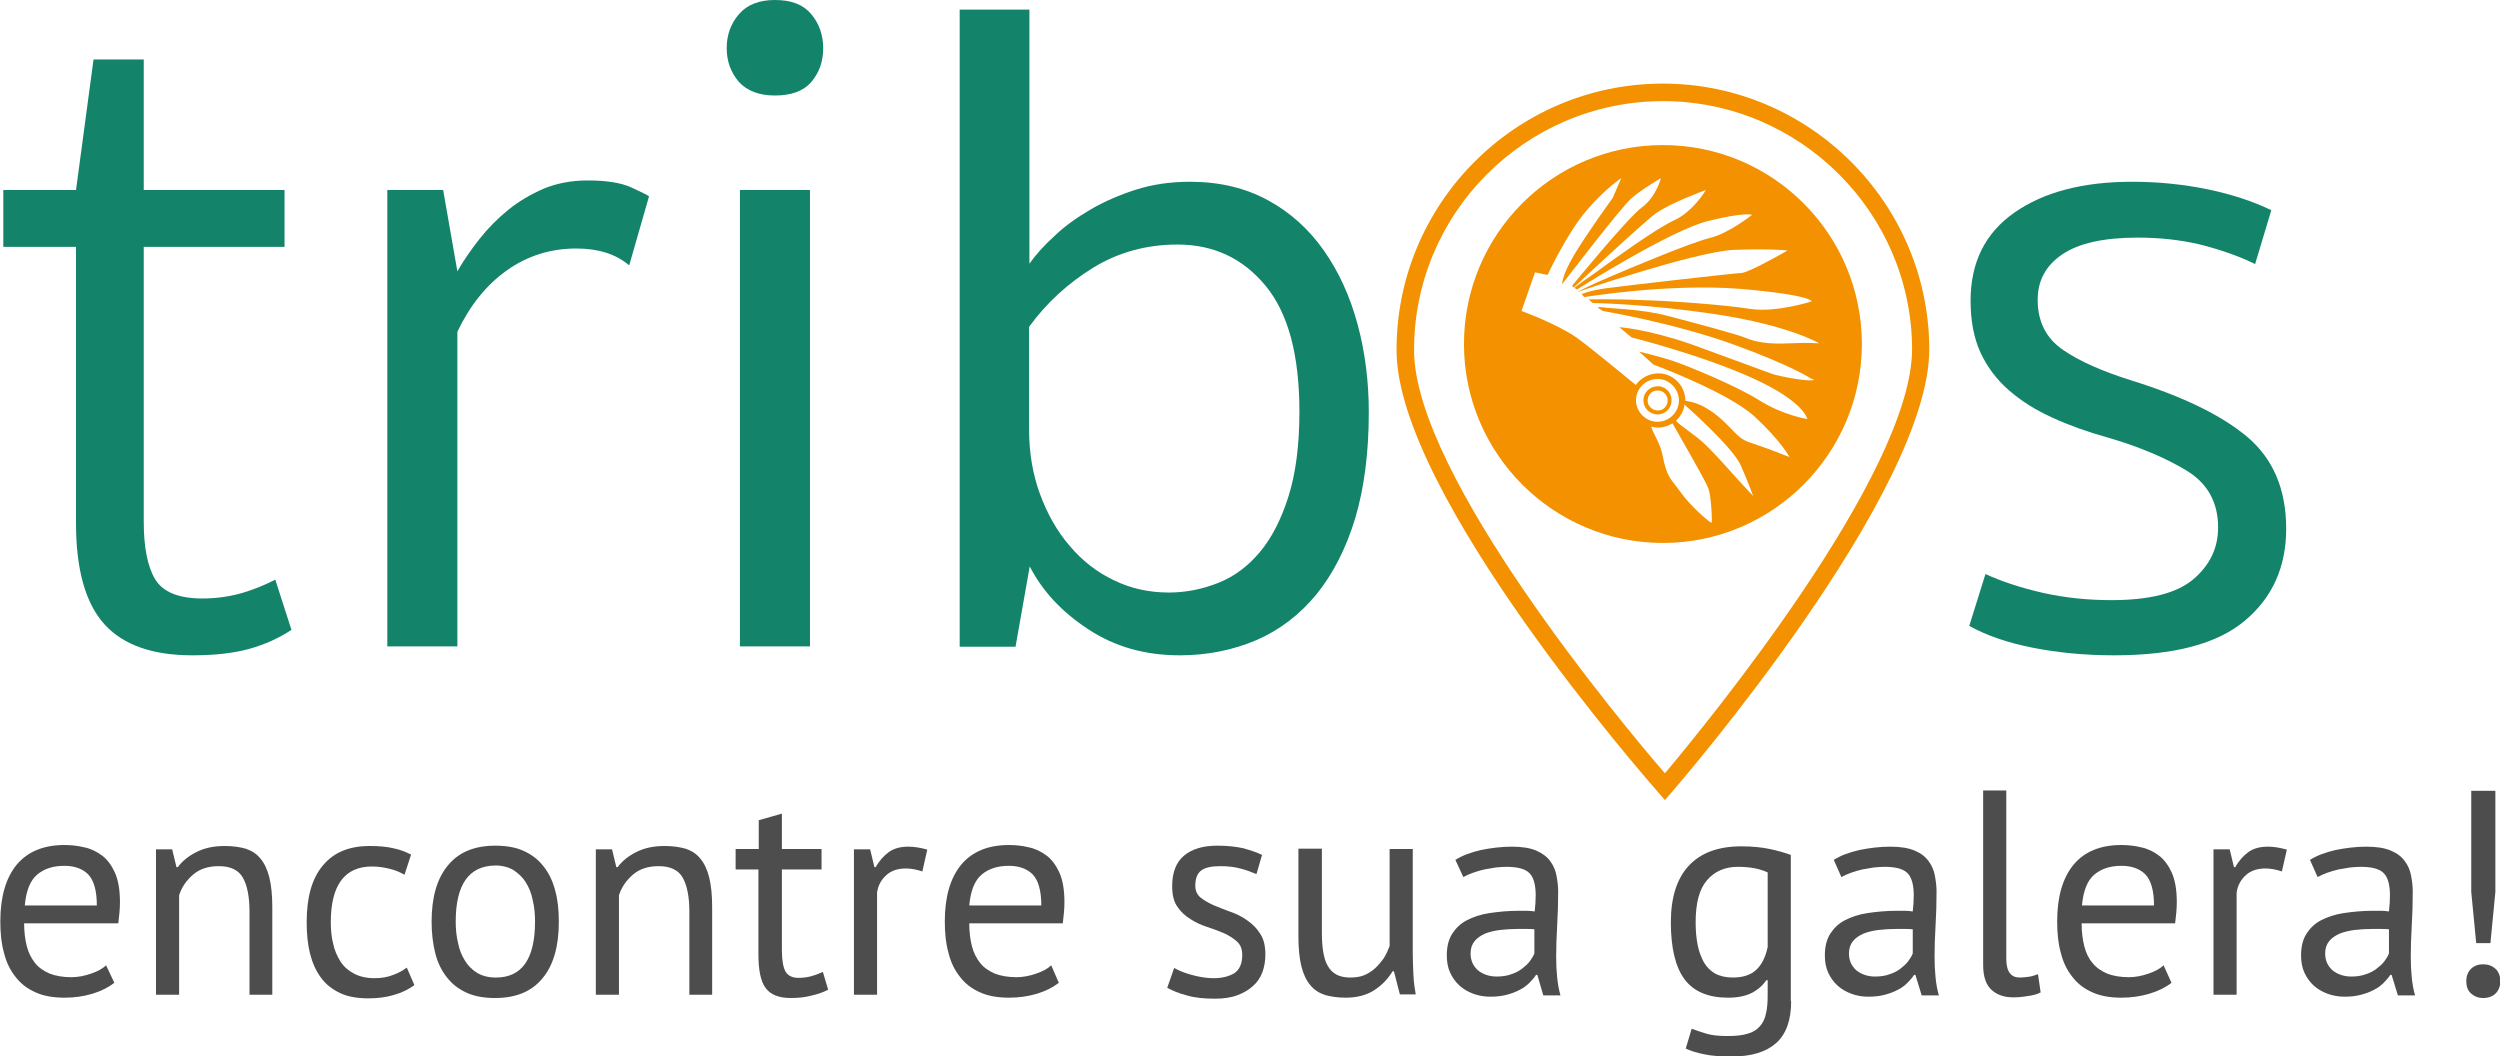 <?xml version="1.0" encoding="utf-8"?>
<!-- Generator: Adobe Illustrator 18.1.1, SVG Export Plug-In . SVG Version: 6.00 Build 0)  -->
<svg version="1.1" id="Camada_1" xmlns="http://www.w3.org/2000/svg" xmlns:xlink="http://www.w3.org/1999/xlink" x="0px" y="0px"
	 viewBox="0 0 756.5 319.6" enable-background="new 0 0 756.5 319.6" xml:space="preserve">
<g>
	<g>
		<g>
			<path fill="#F39100" d="M503.8,242.1l-2-2.3c-3.2-3.7-79-90.1-79.2-133.6c-0.2-44.4,35.8-80.7,80.2-80.9l0.4,0
				c44.2,0,80.4,36,80.6,80.2c0.2,43.5-74.8,130.6-78,134.3L503.8,242.1z M503.2,30.6l-0.3,0c-41.5,0.2-75.2,34.1-75,75.6
				c0.2,37.8,63.7,113.7,75.9,127.8c12-14.3,74.9-90.7,74.8-128.5C578.4,64.3,544.6,30.6,503.2,30.6z"/>
		</g>
		<g>
			<path fill="#F39100" d="M503.2,43.9c-33.3,0-60.2,27-60.2,60.2s27,60.2,60.2,60.2s60.2-27,60.2-60.2S536.5,43.9,503.2,43.9z
				 M495.1,121.9c-0.5-4.1,3-7.6,7.1-7.2c3,0.3,5.4,2.7,5.8,5.7c0.5,4.1-3,7.6-7.1,7.2C497.9,127.3,495.5,124.9,495.1,121.9z
				 M517.9,158.2c-0.3,0.1-6.1-4.7-9.3-9.2c-3.2-4.5-4.1-4.2-5.5-11.2c-0.8-4.1-3.2-7-3.4-8.7c0.7,0.1,1.2,0.3,1.9,0.3
				c1.7,0,3.2-0.5,4.5-1.3c1.7,3,10.2,17.7,10.8,19.6C517.8,149.7,518.2,158.1,517.9,158.2z M523,141.9c-1.9-2.1-3.5-3.9-6.7-7.1
				c-3.2-3.2-8.2-6.1-9.1-7.5c1.3-1.3,2.4-3.1,2.6-5.1l0.1,0.4c0,0,14.2,12.5,16.8,18.1c2.4,5.4,3.8,9.4,3.8,9.4
				S524.9,144.1,523,141.9z M547.5,115.1c-2.7,0-10.9-1.6-11.9-2.2c-1.1-0.4-11.2-4.1-24.3-8.9C498.1,99.5,490,99,490,99l3.7,3.1
				c0,0,21.2,5.3,36.8,12.4s16.4,12.3,16.4,12.3s-7.3-1.1-14.6-5.7c-7.3-4.6-22.4-10.7-26.4-12c-4-1.3-9.9-2.7-9.9-2.7l4.3,3.9
				c0,0,22.7,8.4,30.7,15.8c8,7.4,10.5,12.2,10.5,12.2s-7.3-2.9-11.1-4.1c-4-1.2-4.5-2.5-8-5.9c-2.9-2.9-7.2-6.4-12.4-7l0,0
				c0-4.3-3.3-8-7.6-8.3c-3-0.2-5.8,1.2-7.4,3.5c-4.5-3.7-13.6-11.2-18-14.4c-6.1-4.2-16.6-8-16.6-8l4.1-11.7l3.8,0.8
				c0,0,5.8-12.5,11.7-19.4s10.6-9.9,10.6-9.9l-2.6,6c0,0-8,11-11.7,17.3c-3.7,6.2-3.6,8.8-3.6,8.8s18.2-23.8,21.1-26.1
				c2.8-2.5,8.8-6,8.8-6s-1.4,5.6-5.7,8.8c-4.4,3.2-21.2,23.8-21.2,23.8l0.5,0.5c0,0,20.5-19.2,24.8-22.4c4.4-3.2,15.2-7.1,15.2-7.1
				s-3.9,6.7-9.9,9.3c-5.8,2.8-17.9,11.6-23.8,15.9c-5.9,4.1-6.1,4.4-6.1,4.4l0.8,0.5c0,0,28.4-18,39.6-20.7
				c11.1-2.8,13.4-1.9,13.4-1.9s-7.2,5.7-12.8,7c-5.7,1.4-23.6,8.9-30.8,12c-5.3,2.3-7.7,3.5-8.6,4c-0.4,0.1-0.5,0.3-0.5,0.3
				s35.2-12.1,47.2-12.7c11.9-0.4,16.2,0.2,16.2,0.2s-11.4,6.6-13.9,6.8c-2.5,0.1-35.7,3.9-40.8,4.6c-5.2,0.7-7.6,1.8-7.6,1.8
				l0.8,0.9c0,0,25.2-4.2,47.2-2.5c21.9,1.9,21.6,3.8,21.6,3.8s-10.5,3.4-18.4,2.3c-8-1.3-24.9-2.5-33.3-2.7
				c-8.4-0.4-15.8-0.2-15.8-0.2l1.3,1.1c0,0,15,0.1,37.3,3.4c22.3,3.4,31.2,8.8,31.2,8.8s-3.1-0.3-9.4,0c-6.2,0.3-10.1-0.5-12.7-1.6
				c-2.5-1.1-16.4-4.8-23.7-6.7c-7.3-2-17.4-2.3-19-2.5c-1.6-0.3-2.3-0.1-2.3-0.1l1.6,1.1c0,0,21,3.5,39.2,10
				c18.2,6.6,23.9,10.5,23.9,10.5S550.1,115.1,547.5,115.1z"/>
			<path fill="#F39100" d="M505.8,121.1c0-2.5-2-4.4-4.5-4.2c-2.1,0.1-3.9,1.9-4,4c-0.1,2.5,1.8,4.5,4.3,4.5
				C504,125.4,505.9,123.4,505.8,121.1z M498.6,120.8c0.2-1.4,1.3-2.5,2.6-2.6c2-0.3,3.7,1.4,3.4,3.4c-0.2,1.4-1.3,2.5-2.6,2.6
				C500,124.4,498.3,122.7,498.6,120.8z"/>
		</g>
		<g>
			<g>
				<path fill="#13846A" d="M43.5,157.9c0,7.6,1.1,13.4,3.4,17.3c2.3,3.9,7.1,5.9,14.3,5.9c4.4,0,8.4-0.6,12.2-1.7
					c3.7-1.1,7-2.5,9.9-4l4.9,15.2c-3.8,2.5-8,4.4-12.6,5.7s-10.4,2-17.4,2c-12,0-20.9-3.1-26.6-9.4c-5.7-6.3-8.6-16.5-8.6-30.6
					V74.7h-22V57.5h22L28.3,18h15.2v39.5h42.6v17.2H43.5V157.9z"/>
			</g>
			<g>
				<path fill="#13846A" d="M138.4,82.1c1.9-3.3,4.1-6.5,6.7-9.8c2.6-3.3,5.5-6.2,8.7-8.8c3.2-2.6,6.8-4.7,10.7-6.4
					c3.9-1.6,8.3-2.5,13.3-2.5c5.7,0,10.1,0.7,13.2,2.1c3,1.4,4.9,2.3,5.4,2.7l-6,20.9c-4-3.4-9.3-5.1-16-5.1
					c-7.8,0-14.8,2.2-21,6.6c-6.2,4.4-11.2,10.6-15,18.6v95.2h-21.2V57.5h16.9L138.4,82.1z"/>
			</g>
			<g>
				<path fill="#13846A" d="M219.9,14.6c0-4,1.2-7.4,3.7-10.3c2.5-2.9,6.1-4.3,10.9-4.3c5,0,8.6,1.4,11,4.3
					c2.4,2.9,3.6,6.3,3.6,10.3s-1.2,7.4-3.6,10.2c-2.4,2.8-6.1,4.1-11,4.1c-4.8,0-8.4-1.4-10.9-4.1C221.2,22,219.9,18.6,219.9,14.6z
					 M245.1,195.6h-21.2V57.5h21.2V195.6z"/>
			</g>
			<g>
				<path fill="#13846A" d="M290.3,2.9h21.2v76.9c1.9-2.7,4.4-5.5,7.6-8.4c3.1-3,6.8-5.6,10.9-8c4.1-2.4,8.7-4.4,13.7-6
					c5-1.6,10.5-2.4,16.4-2.4c9,0,16.8,1.9,23.6,5.6c6.8,3.7,12.4,8.8,16.9,15.2c4.5,6.4,7.9,13.8,10.2,22.3
					c2.3,8.5,3.4,17.4,3.4,26.7c0,12.2-1.4,22.9-4.1,32c-2.8,9.2-6.7,16.8-11.7,23c-5.1,6.2-11.1,10.8-18.2,13.9
					c-7.1,3-14.8,4.6-23.2,4.6c-10.5,0-19.7-2.6-27.7-7.9c-8-5.2-13.9-11.6-17.7-19l-4.3,24.3h-16.9V2.9z M311.4,129.9
					c0,7.1,1.1,13.6,3.3,19.6c2.2,6,5.2,11.3,9,15.7c3.8,4.5,8.3,8,13.4,10.4c5.1,2.5,10.7,3.7,16.6,3.7c5.1,0,10.1-1,14.9-2.9
					c4.8-1.9,9-5,12.6-9.3c3.6-4.3,6.5-9.9,8.7-16.9c2.2-7,3.3-15.5,3.3-25.6c0-17.2-3.4-29.9-10.3-38.2
					c-6.9-8.3-15.7-12.4-26.6-12.4c-9.3,0-17.8,2.3-25.5,7c-7.6,4.7-14.1,10.6-19.4,17.9V129.9z"/>
			</g>
		</g>
		<g>
			<g>
				<path fill="#13846A" d="M638.9,181.6c11.6,0,19.9-2.1,24.9-6.4c5-4.3,7.4-9.5,7.4-15.6c0-7.6-3.2-13.4-9.7-17.3
					c-6.5-3.9-14.4-7.2-23.7-9.9c-6.1-1.7-11.7-3.7-16.7-6c-5.1-2.3-9.4-5-13.2-8.3c-3.7-3.2-6.6-7.1-8.6-11.4c-2-4.4-3-9.6-3-15.7
					c0-11.6,4.4-20.5,13.3-26.7c8.9-6.2,20.7-9.3,35.6-9.3c8,0,15.6,0.8,22.9,2.3c7.2,1.5,13.6,3.6,19.2,6.3l-4.9,16.3
					c-5.1-2.5-10.7-4.4-16.6-5.9c-5.9-1.4-12.2-2.1-18.9-2.1c-10.3,0-17.9,1.7-22.9,5.1c-5,3.4-7.4,8-7.4,13.7
					c0,6.7,2.6,11.7,7.7,15.2s12,6.5,20.6,9.2c15.4,4.8,27.1,10.4,35,17c7.9,6.6,11.9,15.9,11.9,27.9c0,11.6-4.2,20.9-12.6,27.9
					c-8.4,7-21.5,10.4-39.5,10.4c-8.8,0-17-0.8-24.6-2.3c-7.6-1.5-14-3.7-19.2-6.6l4.9-15.7c5,2.3,10.8,4.2,17.4,5.7
					C624.9,180.9,631.8,181.6,638.9,181.6z"/>
			</g>
		</g>
	</g>
	<g>
		<g>
			<path fill="#4D4D4D" d="M34.6,297.4c-1.8,1.4-4,2.5-6.6,3.3c-2.7,0.8-5.5,1.2-8.5,1.2c-3.3,0-6.3-0.5-8.7-1.6
				c-2.5-1.1-4.5-2.6-6.1-4.7c-1.6-2-2.8-4.4-3.5-7.3c-0.8-2.8-1.1-6-1.1-9.5c0-7.5,1.7-13.2,5-17.2c3.3-3.9,8.1-5.9,14.4-5.9
				c2,0,4,0.2,6,0.7c2,0.4,3.8,1.3,5.4,2.5c1.6,1.2,2.9,3,3.9,5.2c1,2.3,1.5,5.2,1.5,8.9c0,1.9-0.2,4.1-0.5,6.4H7.3
				c0,2.6,0.3,4.9,0.8,6.9c0.5,2,1.4,3.7,2.5,5.1c1.1,1.4,2.6,2.4,4.4,3.2c1.8,0.7,4,1.1,6.6,1.1c2,0,4-0.4,6-1.1
				c2-0.7,3.5-1.5,4.5-2.5L34.6,297.4z M19.5,262c-3.5,0-6.2,0.9-8.3,2.7c-2.1,1.8-3.3,4.9-3.7,9.3h21.8c0-4.5-0.9-7.6-2.6-9.4
				C25,262.9,22.6,262,19.5,262z"/>
		</g>
		<g>
			<path fill="#4D4D4D" d="M75.5,301v-25.1c0-4.6-0.7-8-2-10.3c-1.3-2.3-3.7-3.5-7.3-3.5c-3.1,0-5.7,0.8-7.7,2.5
				c-2,1.7-3.5,3.8-4.3,6.3V301h-7v-44h4.9l1.3,5.4h0.4c1.4-1.9,3.3-3.4,5.7-4.6c2.4-1.2,5.2-1.8,8.5-1.8c2.4,0,4.5,0.3,6.3,0.8
				c1.8,0.6,3.3,1.5,4.5,3c1.2,1.4,2.1,3.3,2.7,5.7c0.6,2.4,0.9,5.4,0.9,9V301H75.5z"/>
		</g>
		<g>
			<path fill="#4D4D4D" d="M125.4,298.1c-1.8,1.3-3.8,2.3-6.3,3c-2.4,0.7-4.9,1-7.6,1c-3.4,0-6.3-0.5-8.6-1.6
				c-2.3-1.1-4.3-2.6-5.8-4.7c-1.5-2-2.6-4.5-3.3-7.3c-0.7-2.8-1-6-1-9.5c0-7.5,1.6-13.2,4.9-17.1c3.3-4,8-5.9,14.2-5.9
				c2.8,0,5.2,0.2,7.2,0.7c2,0.4,3.7,1.1,5.3,1.9l-2,6.1c-1.4-0.8-2.8-1.4-4.5-1.8c-1.6-0.4-3.4-0.7-5.3-0.7
				c-8.3,0-12.5,5.6-12.5,16.9c0,2.2,0.2,4.4,0.7,6.4c0.4,2,1.2,3.8,2.2,5.4c1,1.6,2.4,2.8,4.1,3.7c1.7,0.9,3.7,1.4,6.2,1.4
				c2.1,0,4-0.3,5.7-1c1.7-0.6,3-1.4,4.1-2.2L125.4,298.1z"/>
		</g>
		<g>
			<path fill="#4D4D4D" d="M130.6,278.9c0-7.5,1.7-13.2,5-17.1c3.3-4,8.1-5.9,14.3-5.9c3.3,0,6.2,0.5,8.6,1.6c2.4,1.1,4.4,2.6,6,4.7
				c1.6,2,2.8,4.5,3.5,7.3c0.8,2.8,1.1,6,1.1,9.5c0,7.5-1.7,13.2-5,17.1c-3.3,4-8.1,5.9-14.3,5.9c-3.3,0-6.2-0.5-8.6-1.6
				c-2.4-1.1-4.4-2.6-6-4.7c-1.6-2-2.8-4.5-3.5-7.3C131,285.6,130.6,282.4,130.6,278.9z M137.9,278.9c0,2.2,0.2,4.4,0.7,6.4
				c0.4,2.1,1.1,3.8,2.1,5.4c0.9,1.5,2.2,2.8,3.7,3.7c1.5,0.9,3.4,1.4,5.5,1.4c8,0.1,12-5.6,12-16.9c0-2.3-0.2-4.5-0.7-6.5
				c-0.4-2.1-1.1-3.8-2.1-5.4c-0.9-1.5-2.2-2.7-3.7-3.7c-1.5-0.9-3.4-1.4-5.5-1.4C141.9,262,137.9,267.6,137.9,278.9z"/>
		</g>
		<g>
			<path fill="#4D4D4D" d="M208.6,301v-25.1c0-4.6-0.7-8-2-10.3c-1.3-2.3-3.7-3.5-7.3-3.5c-3.1,0-5.7,0.8-7.7,2.5
				c-2,1.7-3.5,3.8-4.3,6.3V301h-7v-44h4.9l1.3,5.4h0.4c1.4-1.9,3.3-3.4,5.7-4.6c2.4-1.2,5.2-1.8,8.5-1.8c2.4,0,4.5,0.3,6.3,0.8
				c1.8,0.6,3.3,1.5,4.5,3c1.2,1.4,2.1,3.3,2.7,5.7c0.6,2.4,0.9,5.4,0.9,9V301H208.6z"/>
		</g>
		<g>
			<path fill="#4D4D4D" d="M222.7,256.9h6.9v-8.7l7-2v10.7h12v6.2h-12v24.4c0,3.1,0.4,5.2,1.1,6.5c0.8,1.3,2.1,1.9,3.9,1.9
				c1.5,0,2.8-0.2,3.9-0.5c1.1-0.3,2.2-0.7,3.5-1.3l1.6,5.4c-1.6,0.8-3.3,1.4-5.2,1.8c-1.9,0.5-3.9,0.7-6.1,0.7c-3.6,0-6.1-1-7.6-3
				c-1.5-2-2.2-5.4-2.2-10.2v-25.7h-6.9V256.9z"/>
		</g>
		<g>
			<path fill="#4D4D4D" d="M279.1,263.7c-1.8-0.6-3.4-0.9-5-0.9c-2.5,0-4.5,0.7-6,2.1c-1.5,1.4-2.4,3.1-2.7,5.2V301h-7v-44h4.9
				l1.3,5.4h0.4c1.1-2,2.5-3.5,4-4.6c1.6-1.1,3.5-1.6,5.9-1.6c1.7,0,3.6,0.3,5.7,0.9L279.1,263.7z"/>
		</g>
		<g>
			<path fill="#4D4D4D" d="M320.4,297.4c-1.8,1.4-4,2.5-6.6,3.3c-2.7,0.8-5.5,1.2-8.5,1.2c-3.3,0-6.3-0.5-8.7-1.6
				c-2.5-1.1-4.5-2.6-6.1-4.7c-1.6-2-2.8-4.4-3.5-7.3c-0.8-2.8-1.1-6-1.1-9.5c0-7.5,1.7-13.2,5-17.2c3.3-3.9,8.1-5.9,14.4-5.9
				c2,0,4,0.2,6,0.7c2,0.4,3.8,1.3,5.4,2.5c1.6,1.2,2.9,3,3.9,5.2c1,2.3,1.5,5.2,1.5,8.9c0,1.9-0.2,4.1-0.5,6.4h-28.3
				c0,2.6,0.3,4.9,0.8,6.9c0.5,2,1.4,3.7,2.5,5.1c1.1,1.4,2.6,2.4,4.4,3.2c1.8,0.7,4,1.1,6.6,1.1c2,0,4-0.4,6-1.1
				c2-0.7,3.5-1.5,4.5-2.5L320.4,297.4z M305.3,262c-3.5,0-6.2,0.9-8.3,2.7c-2.1,1.8-3.3,4.9-3.7,9.3h21.8c0-4.5-0.9-7.6-2.6-9.4
				C310.8,262.9,308.4,262,305.3,262z"/>
		</g>
		<g>
			<path fill="#4D4D4D" d="M375.9,289c0-1.8-0.5-3.1-1.6-4.1c-1.1-1-2.4-1.8-3.9-2.5c-1.6-0.7-3.3-1.3-5.1-1.9
				c-1.8-0.6-3.6-1.4-5.1-2.4c-1.6-1-2.9-2.2-3.9-3.7c-1.1-1.5-1.6-3.6-1.6-6.2c0-4.2,1.2-7.3,3.6-9.3c2.4-2,5.8-3,10-3
				c3.2,0,5.8,0.3,8,0.8c2.1,0.6,4,1.2,5.6,2l-1.7,5.8c-1.4-0.6-3-1.2-4.9-1.7c-1.9-0.5-3.9-0.7-6.1-0.7c-2.6,0-4.5,0.4-5.7,1.3
				c-1.2,0.9-1.8,2.4-1.8,4.6c0,1.5,0.5,2.7,1.6,3.6c1.1,0.9,2.4,1.6,3.9,2.3c1.6,0.7,3.3,1.3,5.1,2c1.8,0.6,3.6,1.5,5.1,2.6
				c1.6,1.1,2.9,2.4,3.9,4c1.1,1.6,1.6,3.7,1.6,6.4c0,1.9-0.3,3.6-0.9,5.3c-0.6,1.6-1.6,3.1-2.9,4.2c-1.3,1.2-2.9,2.1-4.8,2.8
				c-1.9,0.7-4.2,1-6.7,1c-3.3,0-6.2-0.3-8.5-1c-2.3-0.6-4.3-1.4-5.9-2.3l2.1-6c1.4,0.8,3.1,1.5,5.3,2.1c2.2,0.6,4.4,1,6.6,1
				c2.5,0,4.6-0.5,6.3-1.5C375.1,293.4,375.9,291.6,375.9,289z"/>
		</g>
		<g>
			<path fill="#4D4D4D" d="M400,256.9V282c0,2.3,0.1,4.3,0.4,6c0.3,1.7,0.7,3.2,1.4,4.3c0.6,1.1,1.5,2,2.6,2.6
				c1.1,0.6,2.5,0.9,4.2,0.9c1.6,0,3-0.2,4.2-0.7c1.2-0.5,2.3-1.2,3.3-2.1s1.8-1.9,2.6-3c0.7-1.1,1.3-2.4,1.8-3.7v-29.4h7v31.5
				c0,2.1,0.1,4.3,0.2,6.6c0.1,2.3,0.4,4.2,0.7,5.9h-4.8l-1.8-7h-0.4c-1.4,2.3-3.2,4.2-5.5,5.7c-2.3,1.5-5.2,2.3-8.7,2.3
				c-2.3,0-4.4-0.3-6.2-0.8c-1.8-0.6-3.3-1.5-4.5-3c-1.2-1.4-2.1-3.3-2.7-5.7c-0.6-2.4-0.9-5.4-0.9-9v-26.6H400z"/>
		</g>
		<g>
			<path fill="#4D4D4D" d="M440.4,260.2c2.2-1.4,4.8-2.3,7.8-3c3-0.6,6.1-1,9.3-1c3.1,0,5.5,0.4,7.4,1.2c1.8,0.8,3.3,1.9,4.2,3.2
				c1,1.3,1.6,2.8,1.9,4.4c0.3,1.6,0.5,3.2,0.5,4.8c0,3.5-0.1,7-0.3,10.3c-0.2,3.3-0.3,6.5-0.3,9.5c0,2.2,0.1,4.2,0.3,6.2
				c0.2,1.9,0.5,3.7,1,5.4H467l-1.8-6.2h-0.4c-0.5,0.8-1.2,1.6-2,2.4c-0.8,0.8-1.7,1.5-2.9,2.1c-1.1,0.6-2.4,1.1-3.9,1.5
				c-1.5,0.4-3.1,0.6-5,0.6c-1.9,0-3.6-0.3-5.2-0.9c-1.6-0.6-3-1.4-4.2-2.5c-1.2-1.1-2.1-2.4-2.8-3.9c-0.7-1.5-1-3.3-1-5.2
				c0-2.6,0.5-4.7,1.6-6.5c1.1-1.7,2.5-3.1,4.4-4.1c1.9-1,4.2-1.8,6.9-2.2c2.7-0.4,5.6-0.7,8.9-0.7c0.8,0,1.6,0,2.4,0
				c0.8,0,1.6,0.1,2.4,0.2c0.2-1.8,0.3-3.3,0.3-4.8c0-3.2-0.6-5.5-1.9-6.8c-1.3-1.3-3.6-1.9-7-1.9c-1,0-2.1,0.1-3.2,0.2
				c-1.1,0.2-2.3,0.4-3.5,0.6c-1.2,0.3-2.3,0.6-3.4,1c-1.1,0.4-2,0.8-2.9,1.3L440.4,260.2z M452.9,295.5c1.6,0,3.1-0.2,4.4-0.7
				c1.3-0.4,2.4-1,3.3-1.7c0.9-0.7,1.7-1.4,2.3-2.2c0.6-0.8,1.1-1.6,1.4-2.4v-7.3c-0.8-0.1-1.7-0.1-2.5-0.1c-0.9,0-1.7,0-2.5,0
				c-1.8,0-3.6,0.1-5.3,0.3c-1.7,0.2-3.3,0.6-4.6,1.1c-1.3,0.6-2.4,1.3-3.2,2.3c-0.8,1-1.2,2.2-1.2,3.7c0,2.1,0.7,3.7,2.2,5.1
				C448.7,294.8,450.6,295.5,452.9,295.5z"/>
		</g>
		<g>
			<path fill="#4D4D4D" d="M542,303c0,5.7-1.5,9.9-4.5,12.6c-3,2.7-7.5,4.1-13.4,4.1c-3.5,0-6.4-0.2-8.5-0.7c-2.1-0.4-4-1-5.5-1.7
				l1.8-6c1.4,0.5,2.8,1,4.5,1.5c1.6,0.5,3.8,0.7,6.4,0.7c2.5,0,4.5-0.2,6-0.7c1.6-0.4,2.8-1.2,3.7-2.2c0.9-1,1.6-2.3,1.9-4
				c0.4-1.6,0.5-3.5,0.5-5.8v-4.2h-0.4c-1.2,1.7-2.7,3-4.5,3.9c-1.8,0.9-4.2,1.4-7.1,1.4c-5.9,0-10.3-1.8-13.1-5.5
				c-2.8-3.7-4.2-9.5-4.2-17.3c0-7.5,1.8-13.2,5.4-17.1c3.6-3.9,8.9-5.9,15.9-5.9c3.3,0,6.2,0.3,8.6,0.8c2.4,0.5,4.5,1.1,6.4,1.8
				V303z M524.3,295.8c3,0,5.3-0.7,7-2.2c1.7-1.5,2.9-3.8,3.6-7V264c-2.3-1.1-5.3-1.7-9-1.7c-4,0-7.1,1.4-9.4,4.1
				c-2.3,2.7-3.4,6.9-3.4,12.7c0,2.5,0.2,4.7,0.6,6.8c0.4,2.1,1.1,3.8,1.9,5.3c0.9,1.5,2,2.6,3.4,3.4
				C520.5,295.4,522.3,295.8,524.3,295.8z"/>
		</g>
		<g>
			<path fill="#4D4D4D" d="M554.9,260.2c2.2-1.4,4.8-2.3,7.8-3c3-0.6,6.1-1,9.3-1c3.1,0,5.5,0.4,7.4,1.2c1.9,0.8,3.3,1.9,4.2,3.2
				c1,1.3,1.6,2.8,1.9,4.4c0.3,1.6,0.5,3.2,0.5,4.8c0,3.5-0.1,7-0.3,10.3c-0.2,3.3-0.3,6.5-0.3,9.5c0,2.2,0.1,4.2,0.3,6.2
				c0.2,1.9,0.5,3.7,1,5.4h-5.2l-1.9-6.2h-0.4c-0.5,0.8-1.2,1.6-2,2.4c-0.8,0.8-1.7,1.5-2.9,2.1c-1.1,0.6-2.4,1.1-3.9,1.5
				c-1.5,0.4-3.1,0.6-5,0.6c-1.9,0-3.6-0.3-5.2-0.9c-1.6-0.6-3-1.4-4.2-2.5c-1.2-1.1-2.1-2.4-2.8-3.9c-0.7-1.5-1-3.3-1-5.2
				c0-2.6,0.5-4.7,1.6-6.5c1.1-1.7,2.5-3.1,4.4-4.1c1.9-1,4.2-1.8,6.9-2.2c2.7-0.4,5.6-0.7,8.9-0.7c0.8,0,1.6,0,2.4,0
				c0.8,0,1.6,0.1,2.4,0.2c0.2-1.8,0.3-3.3,0.3-4.8c0-3.2-0.6-5.5-1.9-6.8c-1.3-1.3-3.6-1.9-7-1.9c-1,0-2.1,0.1-3.2,0.2
				c-1.1,0.2-2.3,0.4-3.5,0.6c-1.2,0.3-2.3,0.6-3.4,1c-1.1,0.4-2,0.8-2.9,1.3L554.9,260.2z M567.4,295.5c1.6,0,3.1-0.2,4.4-0.7
				c1.3-0.4,2.4-1,3.3-1.7c0.9-0.7,1.7-1.4,2.3-2.2c0.6-0.8,1.1-1.6,1.4-2.4v-7.3c-0.8-0.1-1.7-0.1-2.5-0.1c-0.9,0-1.7,0-2.5,0
				c-1.8,0-3.6,0.1-5.3,0.3c-1.7,0.2-3.3,0.6-4.6,1.1c-1.3,0.6-2.4,1.3-3.2,2.3c-0.8,1-1.2,2.2-1.2,3.7c0,2.1,0.7,3.7,2.2,5.1
				C563.2,294.8,565.1,295.5,567.4,295.5z"/>
		</g>
		<g>
			<path fill="#4D4D4D" d="M607.1,290.1c0,2.1,0.4,3.5,1.1,4.4c0.7,0.9,1.7,1.3,3,1.3c0.8,0,1.6-0.1,2.5-0.2c0.9-0.1,1.9-0.4,3-0.8
				l0.8,5.5c-0.9,0.5-2.2,0.9-3.9,1.1c-1.7,0.3-3.1,0.4-4.4,0.4c-2.6,0-4.8-0.7-6.5-2.2c-1.7-1.5-2.6-4-2.6-7.6v-52.8h7V290.1z"/>
		</g>
		<g>
			<path fill="#4D4D4D" d="M657.1,297.4c-1.8,1.4-4,2.5-6.7,3.3c-2.7,0.8-5.5,1.2-8.5,1.2c-3.3,0-6.3-0.5-8.7-1.6
				c-2.5-1.1-4.5-2.6-6.1-4.7c-1.6-2-2.8-4.4-3.5-7.3c-0.8-2.8-1.1-6-1.1-9.5c0-7.5,1.7-13.2,5-17.2c3.3-3.9,8.1-5.9,14.4-5.9
				c2,0,4,0.2,6,0.7c2,0.4,3.8,1.3,5.4,2.5c1.6,1.2,2.9,3,3.9,5.2c1,2.3,1.5,5.2,1.5,8.9c0,1.9-0.2,4.1-0.5,6.4h-28.3
				c0,2.6,0.3,4.9,0.8,6.9c0.5,2,1.3,3.7,2.5,5.1c1.1,1.4,2.6,2.4,4.4,3.2c1.8,0.7,4,1.1,6.6,1.1c2,0,4-0.4,6-1.1
				c2-0.7,3.5-1.5,4.5-2.5L657.1,297.4z M642,262c-3.5,0-6.2,0.9-8.3,2.7c-2.1,1.8-3.3,4.9-3.7,9.3h21.8c0-4.5-0.9-7.6-2.6-9.4
				C647.5,262.9,645.1,262,642,262z"/>
		</g>
		<g>
			<path fill="#4D4D4D" d="M690.5,263.7c-1.8-0.6-3.4-0.9-5-0.9c-2.5,0-4.5,0.7-6,2.1c-1.5,1.4-2.4,3.1-2.7,5.2V301h-7v-44h4.9
				l1.3,5.4h0.4c1.1-2,2.5-3.5,4-4.6c1.6-1.1,3.5-1.6,5.9-1.6c1.7,0,3.6,0.3,5.7,0.9L690.5,263.7z"/>
		</g>
		<g>
			<path fill="#4D4D4D" d="M699,260.2c2.2-1.4,4.8-2.3,7.8-3c3-0.6,6.1-1,9.3-1c3.1,0,5.5,0.4,7.4,1.2c1.9,0.8,3.3,1.9,4.2,3.2
				c1,1.3,1.6,2.8,1.9,4.4c0.3,1.6,0.5,3.2,0.5,4.8c0,3.5-0.1,7-0.3,10.3c-0.2,3.3-0.3,6.5-0.3,9.5c0,2.2,0.1,4.2,0.3,6.2
				c0.2,1.9,0.5,3.7,1,5.4h-5.2l-1.9-6.2h-0.4c-0.5,0.8-1.2,1.6-2,2.4c-0.8,0.8-1.7,1.5-2.9,2.1c-1.1,0.6-2.4,1.1-3.9,1.5
				c-1.5,0.4-3.1,0.6-5,0.6c-1.9,0-3.6-0.3-5.2-0.9c-1.6-0.6-3-1.4-4.2-2.5c-1.2-1.1-2.1-2.4-2.8-3.9c-0.7-1.5-1-3.3-1-5.2
				c0-2.6,0.5-4.7,1.6-6.5c1.1-1.7,2.5-3.1,4.4-4.1c1.9-1,4.2-1.8,6.9-2.2c2.7-0.4,5.6-0.7,8.9-0.7c0.8,0,1.6,0,2.4,0
				c0.8,0,1.6,0.1,2.4,0.2c0.2-1.8,0.3-3.3,0.3-4.8c0-3.2-0.6-5.5-1.9-6.8c-1.3-1.3-3.6-1.9-7-1.9c-1,0-2.1,0.1-3.2,0.2
				c-1.1,0.2-2.3,0.4-3.5,0.6c-1.2,0.3-2.3,0.6-3.4,1c-1.1,0.4-2,0.8-2.9,1.3L699,260.2z M711.5,295.5c1.6,0,3.1-0.2,4.4-0.7
				c1.3-0.4,2.4-1,3.3-1.7c0.9-0.7,1.7-1.4,2.3-2.2c0.6-0.8,1.1-1.6,1.4-2.4v-7.3c-0.8-0.1-1.7-0.1-2.5-0.1c-0.9,0-1.7,0-2.5,0
				c-1.8,0-3.6,0.1-5.3,0.3c-1.7,0.2-3.3,0.6-4.6,1.1c-1.3,0.6-2.4,1.3-3.2,2.3c-0.8,1-1.2,2.2-1.2,3.7c0,2.1,0.7,3.7,2.2,5.1
				C707.3,294.8,709.2,295.5,711.5,295.5z"/>
		</g>
		<g>
			<path fill="#4D4D4D" d="M746.3,296.9c0-1.6,0.5-2.8,1.4-3.7c0.9-0.9,2.1-1.4,3.7-1.4c1.6,0,2.8,0.5,3.8,1.4
				c0.9,0.9,1.4,2.2,1.4,3.7c0,1.5-0.5,2.8-1.4,3.7c-0.9,0.9-2.2,1.4-3.8,1.4c-1.5,0-2.7-0.5-3.7-1.4
				C746.7,299.7,746.3,298.4,746.3,296.9z M747.8,239.3h7.3v30.6l-1.5,15.5h-4.3l-1.5-15.5V239.3z"/>
		</g>
	</g>
</g>
</svg>
